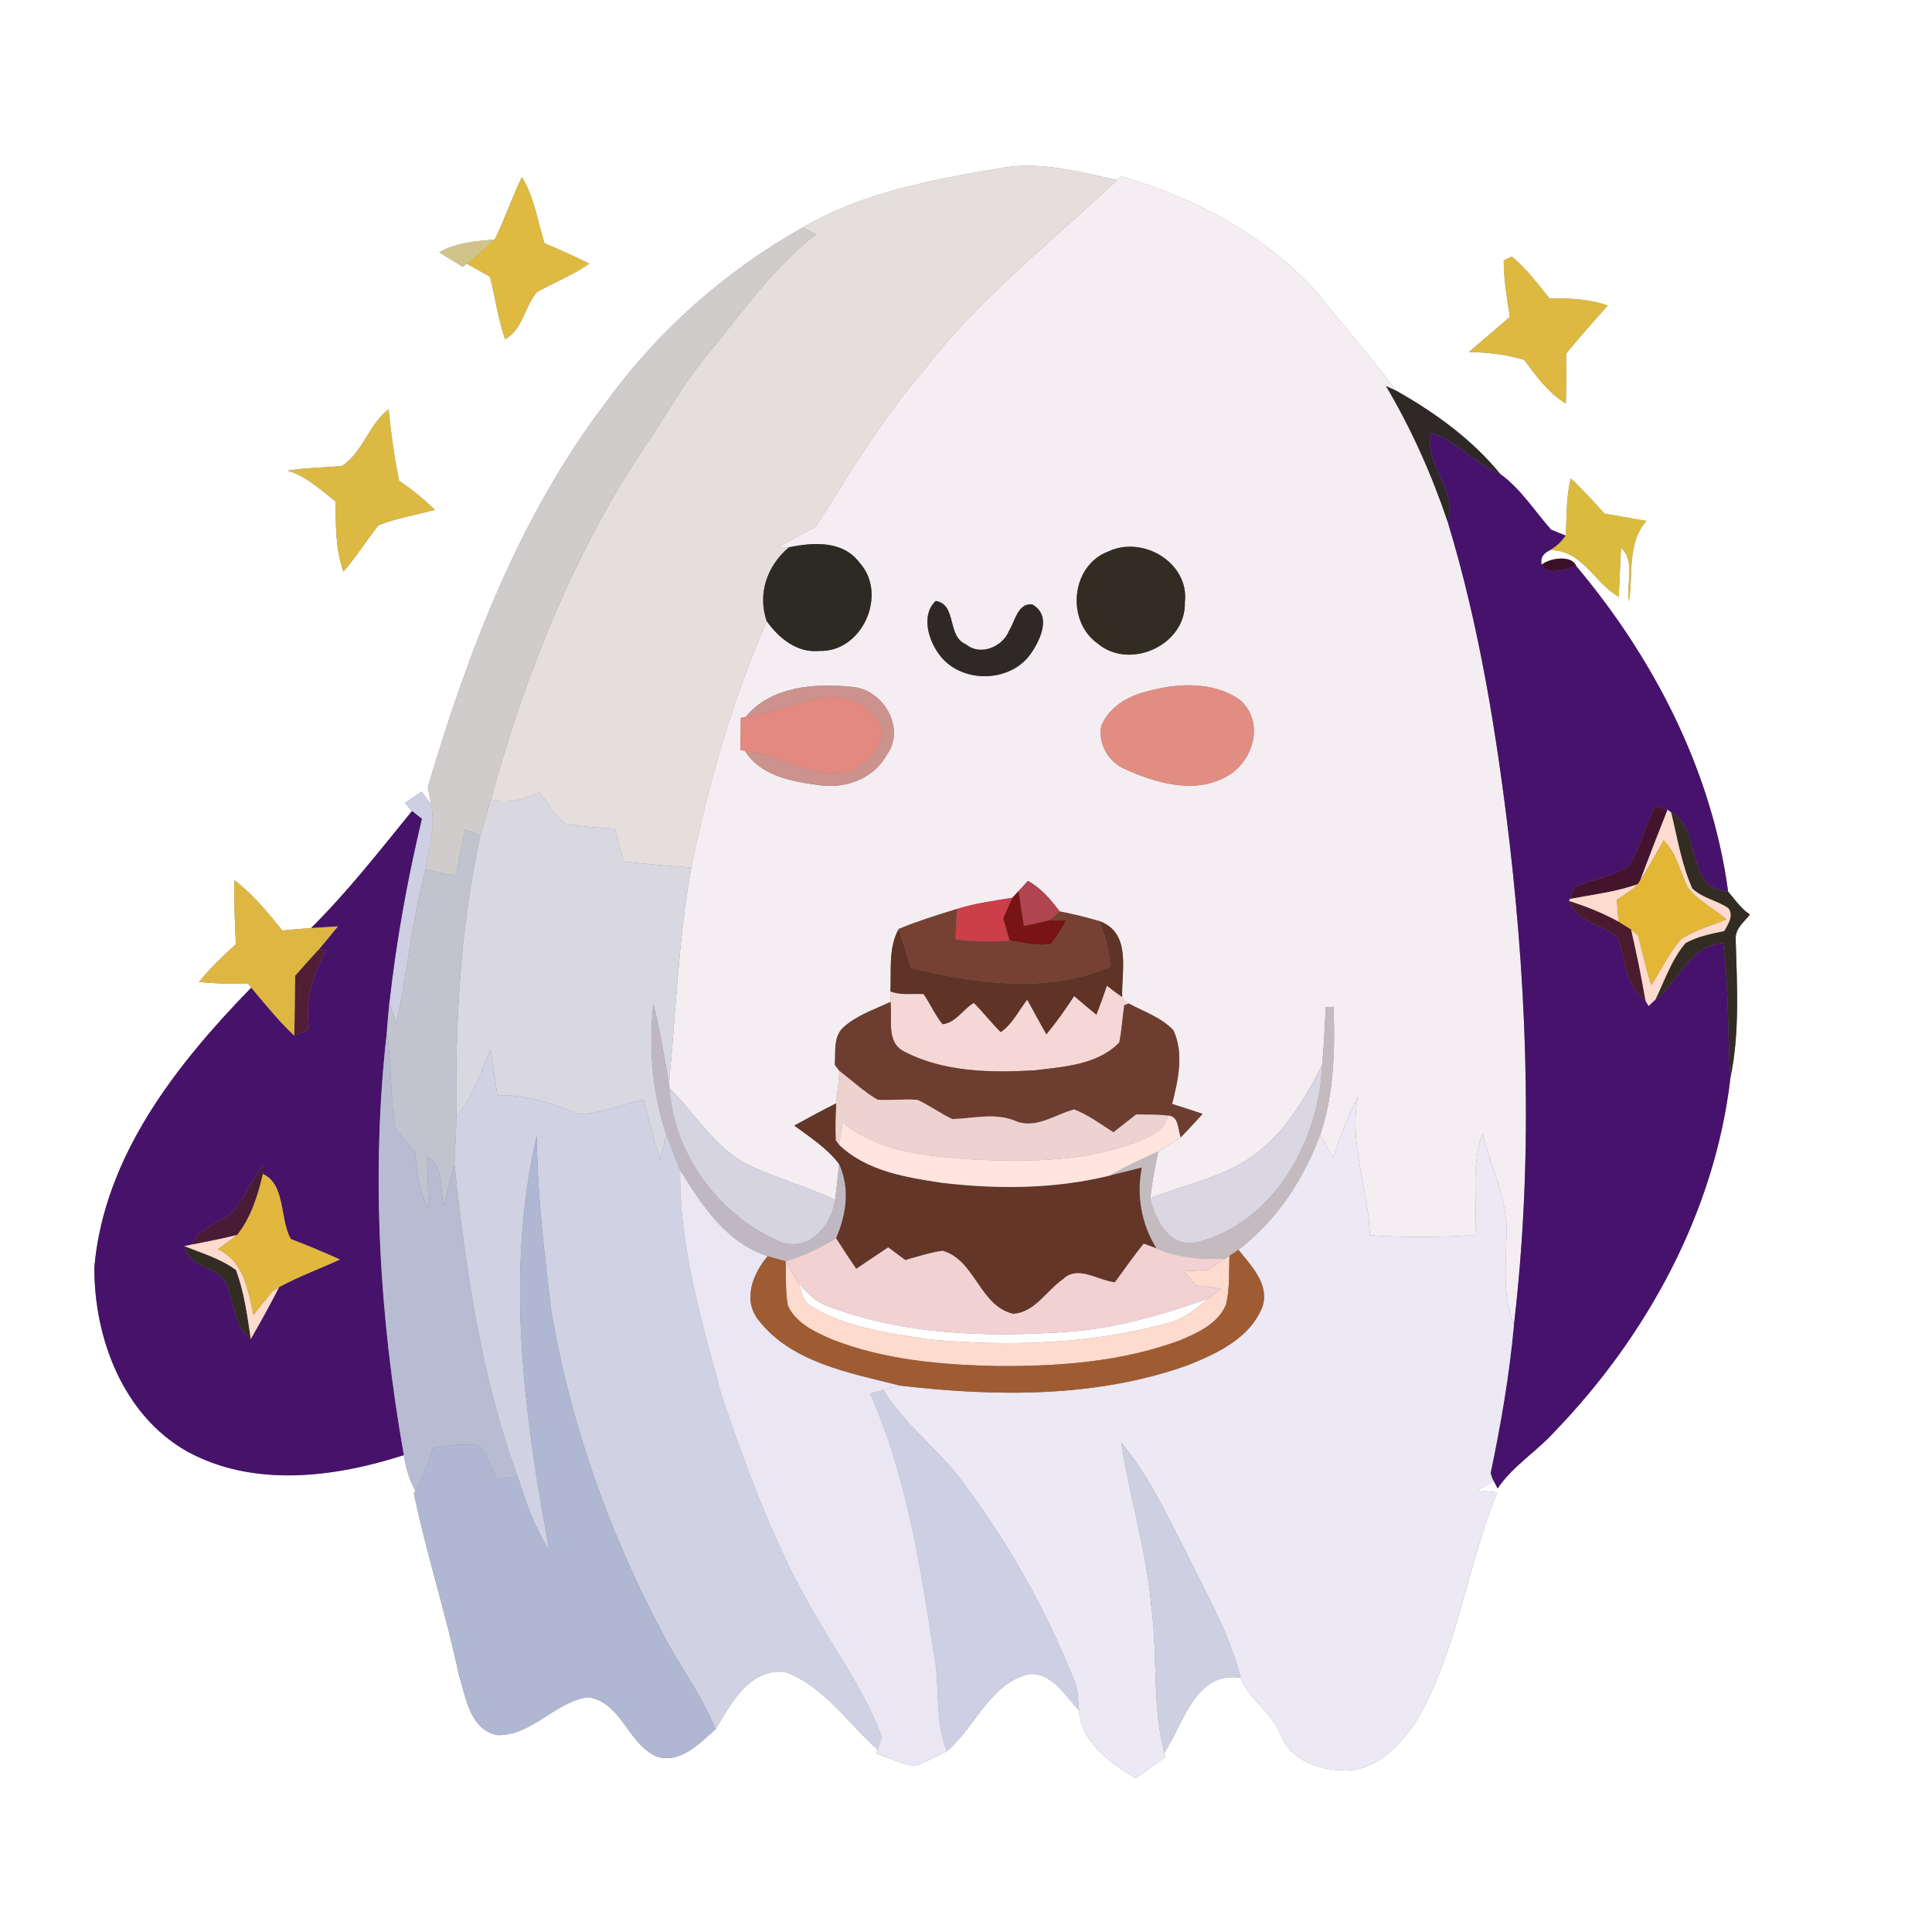 <?xml version="1.0" encoding="UTF-8" ?>
<!DOCTYPE svg PUBLIC "-//W3C//DTD SVG 1.1//EN" "http://www.w3.org/Graphics/SVG/1.1/DTD/svg11.dtd">
<svg width="250pt" height="250pt" viewBox="0 0 250 250" version="1.1" xmlns="http://www.w3.org/2000/svg">
<rect x="0" y="0" width="250" height="250" fill="#808080" stroke="none"/>
<g id="#ffffffff">
<path fill="#ffffff" opacity="1.00" d=" M 0.00 0.00 L 250.00 0.00 L 250.00 250.00 L 0.00 250.00 L 0.00 0.00 M 129.94 21.69 C 120.99 23.18 111.80 24.81 103.86 29.45 C 93.80 35.10 85.01 42.91 78.26 52.28 C 67.13 66.94 60.55 84.40 55.35 101.87 C 55.46 102.44 55.69 103.57 55.80 104.14 C 55.49 103.71 54.86 102.85 54.55 102.43 L 52.39 103.91 C 52.62 104.17 53.08 104.69 53.31 104.95 C 49.10 110.11 45.00 115.38 40.25 120.09 C 39.01 120.17 37.77 120.29 36.53 120.41 C 34.65 118.06 32.72 115.72 30.32 113.88 C 30.28 116.65 30.38 119.42 30.52 122.18 C 28.83 123.71 27.18 125.29 25.74 127.07 C 27.85 127.27 29.98 127.34 32.10 127.30 L 32.51 127.80 C 22.81 137.78 13.49 149.57 12.21 163.97 C 12.17 173.13 15.92 183.16 24.26 187.84 C 32.85 192.52 43.30 191.18 52.26 188.29 C 52.50 189.90 52.95 191.47 53.75 192.90 L 53.56 193.27 C 55.21 201.16 57.72 208.84 59.38 216.73 C 60.29 219.60 60.78 223.80 64.33 224.52 C 68.84 224.62 71.79 220.22 76.07 219.62 C 80.46 220.24 81.22 225.69 85.03 227.32 C 88.10 228.21 90.52 225.58 92.60 223.76 C 94.56 220.44 97.11 215.70 101.68 216.38 C 106.67 218.24 109.71 222.97 113.56 226.40 L 113.39 226.89 C 115.00 227.48 116.59 228.22 118.29 228.52 C 119.78 228.06 121.14 227.26 122.54 226.59 C 126.20 223.48 128.00 218.02 132.96 216.65 C 136.06 216.26 137.80 219.38 139.63 221.32 C 139.90 225.50 143.69 228.14 146.97 230.10 C 148.25 229.18 149.53 228.27 150.80 227.34 L 150.67 226.79 C 153.19 222.99 154.64 216.23 160.53 217.10 C 161.61 219.90 164.55 221.54 165.68 224.38 C 166.91 227.77 170.71 229.07 174.03 229.10 C 178.23 229.12 181.27 225.70 183.41 222.49 C 188.61 213.39 189.83 202.73 193.73 193.12 C 193.10 193.06 191.83 192.92 191.20 192.86 L 193.22 191.74 L 193.05 191.17 C 193.23 191.53 193.60 192.25 193.79 192.60 C 195.75 189.69 198.84 187.84 201.17 185.25 C 213.14 172.84 221.91 156.75 223.91 139.51 C 225.14 133.63 224.77 127.58 224.60 121.63 C 224.48 120.14 225.74 119.27 226.44 118.34 C 225.28 117.58 224.52 116.41 223.62 115.38 C 221.52 99.78 214.03 85.22 203.96 73.25 C 203.43 71.78 200.55 72.18 199.49 73.08 C 199.28 72.25 199.64 71.62 200.57 71.19 C 204.78 71.14 206.27 75.43 209.47 77.22 C 209.57 75.12 209.64 73.02 209.76 70.92 C 211.68 72.59 210.41 75.61 210.76 77.86 C 211.39 74.32 210.47 70.34 213.05 67.41 C 211.23 67.09 209.42 66.77 207.61 66.46 C 206.22 64.89 204.79 63.36 203.28 61.91 C 202.61 64.32 202.77 66.84 202.60 69.31 C 202.13 69.12 201.18 68.73 200.71 68.54 C 198.56 66.11 196.79 63.25 194.14 61.34 C 190.48 56.85 185.69 53.39 180.67 50.56 C 177.38 46.15 173.71 42.01 170.29 37.69 C 163.59 30.36 154.55 25.56 145.09 22.82 L 144.57 23.30 C 139.78 22.29 134.87 20.87 129.94 21.69 M 67.54 22.91 C 66.25 25.55 65.32 28.35 64.02 30.98 C 61.56 31.22 59.03 31.39 56.84 32.65 C 57.85 33.28 58.87 33.91 59.88 34.53 L 60.39 34.12 C 61.39 34.68 62.39 35.24 63.40 35.80 C 64.08 38.49 64.46 41.26 65.35 43.89 C 67.64 42.70 67.86 39.60 69.51 37.77 C 71.75 36.54 74.15 35.58 76.26 34.12 C 74.36 33.17 72.43 32.29 70.46 31.49 C 69.56 28.61 69.13 25.52 67.54 22.91 M 194.58 33.70 C 194.58 36.16 195.00 38.59 195.38 41.01 C 193.61 42.52 191.85 44.06 190.07 45.55 C 192.49 45.59 194.90 45.87 197.23 46.56 C 198.78 48.66 200.35 50.84 202.62 52.22 C 202.68 50.08 202.68 47.93 202.64 45.78 C 204.37 43.64 206.21 41.60 208.04 39.53 C 205.62 38.68 203.05 38.58 200.51 38.63 C 198.99 36.73 197.51 34.77 195.63 33.19 C 195.37 33.32 194.84 33.57 194.58 33.70 M 44.24 60.31 C 41.88 60.47 39.52 60.57 37.18 60.89 C 39.62 61.58 41.46 63.38 43.42 64.88 C 43.45 67.94 43.40 71.05 44.44 73.97 C 46.08 72.07 47.43 69.95 48.97 67.97 C 51.32 67.04 53.84 66.64 56.27 65.97 C 54.84 64.58 53.30 63.31 51.64 62.21 C 51.01 59.15 50.59 56.06 50.28 52.95 C 47.72 54.94 46.96 58.51 44.24 60.31 Z" />
<path fill="#ffffff" opacity="1.00" d=" M 104.89 168.99 C 103.82 168.39 103.76 167.01 103.29 166.01 C 104.37 167.17 105.46 168.45 107.01 168.98 C 116.87 172.74 127.60 173.07 138.01 172.35 C 144.34 171.92 150.45 170.11 156.40 168.02 C 154.82 169.28 153.23 170.67 151.22 171.18 C 141.15 173.96 130.54 174.26 120.18 173.32 C 114.97 172.49 109.47 171.82 104.89 168.99 Z" />
</g>
<g id="#e4deddff">
<path fill="#e4dedd" opacity="1.00" d=" M 129.94 21.69 C 134.87 20.87 139.78 22.29 144.57 23.30 C 135.94 31.41 126.48 38.77 119.28 48.26 C 113.97 54.39 109.87 61.40 105.52 68.21 C 103.86 69.06 102.21 69.93 100.61 70.88 L 102.08 70.82 C 99.27 73.20 97.99 76.81 99.21 80.38 C 94.78 90.62 91.68 101.34 89.46 112.26 C 86.52 112.06 83.58 111.80 80.66 111.47 C 80.30 110.06 79.94 108.64 79.58 107.23 C 77.44 107.07 75.28 107.02 73.17 106.57 C 71.73 105.57 70.91 103.91 69.83 102.55 C 67.82 103.38 65.69 104.15 63.52 103.42 C 68.07 86.84 74.60 70.60 84.38 56.38 C 86.64 52.97 88.66 49.40 91.25 46.23 C 95.83 40.75 99.87 34.72 105.59 30.31 C 105.15 30.09 104.29 29.67 103.86 29.45 C 111.80 24.81 120.99 23.18 129.94 21.69 Z" />
</g>
<g id="#dfba41ff">
<path fill="#dfba41" opacity="1.00" d=" M 67.54 22.91 C 69.13 25.52 69.56 28.61 70.46 31.49 C 72.43 32.29 74.36 33.17 76.26 34.12 C 74.15 35.58 71.75 36.54 69.51 37.77 C 67.86 39.60 67.64 42.70 65.35 43.89 C 64.46 41.26 64.08 38.49 63.40 35.80 C 62.39 35.24 61.39 34.68 60.39 34.12 C 61.63 33.11 62.87 32.09 64.02 30.98 C 65.32 28.35 66.25 25.55 67.54 22.91 Z" />
</g>
<g id="#f4eef2ff">
<path fill="#f4eef2" opacity="1.00" d=" M 144.57 23.30 L 145.09 22.82 C 154.55 25.56 163.59 30.36 170.29 37.69 C 173.71 42.01 177.38 46.15 180.67 50.56 C 180.34 50.41 179.68 50.11 179.35 49.96 C 182.64 55.51 185.27 61.42 187.33 67.53 C 191.44 81.01 193.67 94.98 195.33 108.95 C 197.73 129.68 198.34 150.70 195.90 171.46 C 194.40 167.81 194.87 163.84 194.93 160.01 C 195.23 155.32 192.87 151.10 191.85 146.64 C 190.29 150.85 191.20 155.42 190.89 159.80 C 186.35 160.12 181.80 160.14 177.26 159.84 C 177.06 153.80 174.53 147.98 175.71 141.87 C 174.46 144.43 173.38 147.08 172.52 149.80 C 171.95 148.82 171.38 147.85 170.82 146.88 C 172.61 141.54 172.78 135.86 172.55 130.29 C 172.30 130.30 171.80 130.31 171.55 130.32 C 171.42 132.82 171.32 135.32 171.08 137.81 C 168.99 141.90 166.58 146.00 162.96 148.93 C 158.93 152.28 153.59 153.15 148.84 155.05 C 149.07 153.01 149.46 150.99 149.87 148.98 C 150.87 148.43 151.85 147.84 152.78 147.19 C 153.75 146.19 154.68 145.16 155.62 144.14 C 154.30 143.69 152.99 143.26 151.67 142.85 C 152.44 139.79 153.25 136.30 151.83 133.31 C 150.26 131.64 148.01 130.91 146.05 129.85 C 145.30 129.25 144.57 128.65 143.85 128.04 L 145.21 129.01 C 145.10 125.56 146.46 120.73 142.26 119.19 C 140.57 118.70 138.86 118.27 137.13 117.94 C 135.98 116.41 134.72 114.93 133.02 113.98 C 132.72 114.30 132.12 114.95 131.82 115.28 L 131.01 116.16 C 128.60 116.57 126.17 116.87 123.83 117.62 C 121.29 118.39 118.76 119.19 116.30 120.20 C 114.92 122.66 115.36 125.59 115.22 128.30 C 115.22 128.63 115.22 129.31 115.22 129.64 C 113.14 130.65 110.83 131.37 109.10 132.97 C 107.79 134.21 108.16 136.17 108.02 137.79 C 108.17 137.99 108.48 138.40 108.64 138.60 C 108.53 139.99 108.33 141.38 108.20 142.77 C 106.37 143.69 104.57 144.66 102.78 145.65 C 104.83 147.17 107.03 148.57 108.59 150.64 C 108.43 152.18 108.25 153.72 108.07 155.26 C 104.47 153.56 100.62 152.50 97.01 150.83 C 92.55 148.67 90.04 144.18 86.63 140.80 L 86.56 140.27 C 87.48 130.93 87.77 121.51 89.46 112.26 C 91.68 101.34 94.78 90.62 99.21 80.38 C 100.80 82.60 103.14 84.52 106.05 84.23 C 111.60 84.40 114.92 76.88 111.23 72.82 C 109.07 69.91 105.24 70.17 102.08 70.82 L 100.61 70.88 C 102.21 69.93 103.86 69.06 105.52 68.21 C 109.87 61.40 113.97 54.39 119.28 48.26 C 126.48 38.77 135.94 31.41 144.57 23.30 M 143.35 71.39 C 138.57 73.22 137.94 80.35 142.02 83.26 C 146.16 86.77 153.45 83.51 153.32 77.98 C 153.95 72.80 147.81 69.21 143.35 71.39 M 121.09 77.76 C 119.18 79.54 120.10 82.71 121.45 84.58 C 124.20 88.52 130.81 88.47 133.47 84.46 C 134.70 82.66 136.08 79.57 133.54 78.20 C 131.66 78.06 131.35 80.42 130.56 81.63 C 129.76 83.70 126.83 84.93 125.01 83.38 C 122.47 82.35 123.88 78.24 121.09 77.76 M 96.51 92.76 L 95.86 92.89 C 95.84 94.27 95.82 95.66 95.81 97.05 L 96.40 97.17 C 98.41 100.45 102.56 101.14 106.06 101.61 C 109.43 102.08 113.06 100.78 114.74 97.69 C 117.32 94.21 114.20 89.03 110.07 88.87 C 105.39 88.39 99.69 88.83 96.51 92.76 M 148.31 89.49 C 145.88 90.12 143.51 91.51 142.51 93.92 C 142.03 96.20 143.49 98.71 145.63 99.55 C 149.58 101.32 154.39 102.74 158.48 100.61 C 162.11 98.83 163.79 93.51 160.47 90.59 C 157.00 88.09 152.25 88.39 148.31 89.49 Z" />
</g>
<g id="#d0ccccff">
<path fill="#d0cccc" opacity="1.00" d=" M 78.26 52.28 C 85.01 42.91 93.80 35.10 103.86 29.45 C 104.29 29.67 105.15 30.09 105.59 30.31 C 99.87 34.72 95.83 40.75 91.25 46.23 C 88.66 49.40 86.64 52.97 84.38 56.38 C 74.60 70.60 68.07 86.84 63.52 103.42 C 63.08 105.00 62.60 106.57 62.16 108.16 C 61.67 107.94 60.69 107.51 60.20 107.29 C 59.79 109.31 59.38 111.33 58.96 113.35 C 57.66 113.05 56.36 112.79 55.06 112.53 C 55.51 109.77 56.35 106.94 55.80 104.14 C 55.69 103.57 55.46 102.44 55.35 101.87 C 60.55 84.40 67.13 66.94 78.26 52.28 Z" />
</g>
<g id="#d1c48aff">
<path fill="#d1c48a" opacity="1.00" d=" M 56.84 32.65 C 59.03 31.39 61.56 31.22 64.02 30.98 C 62.87 32.09 61.63 33.11 60.39 34.12 L 59.88 34.53 C 58.87 33.91 57.85 33.28 56.84 32.65 Z" />
</g>
<g id="#ddb942ff">
<path fill="#ddb942" opacity="1.00" d=" M 194.58 33.70 C 194.84 33.57 195.37 33.32 195.63 33.19 C 197.51 34.77 198.99 36.73 200.51 38.63 C 203.05 38.58 205.62 38.68 208.04 39.53 C 206.21 41.60 204.37 43.64 202.64 45.78 C 202.68 47.93 202.68 50.08 202.62 52.22 C 200.35 50.84 198.78 48.66 197.23 46.56 C 194.90 45.87 192.49 45.59 190.07 45.55 C 191.85 44.06 193.61 42.52 195.38 41.01 C 195.00 38.59 194.58 36.16 194.58 33.70 Z" />
</g>
<g id="#2e2827ff">
<path fill="#2e2827" opacity="1.00" d=" M 179.35 49.96 C 179.68 50.11 180.34 50.41 180.67 50.56 C 185.69 53.39 190.48 56.85 194.14 61.34 C 190.86 60.03 188.52 57.08 185.15 56.01 C 184.17 60.03 188.69 63.28 187.33 67.53 C 185.27 61.42 182.64 55.51 179.35 49.96 Z" />
<path fill="#2e2827" opacity="1.00" d=" M 121.09 77.76 C 123.88 78.24 122.47 82.35 125.01 83.38 C 126.83 84.93 129.76 83.70 130.56 81.63 C 131.35 80.42 131.66 78.06 133.54 78.20 C 136.08 79.57 134.70 82.66 133.47 84.46 C 130.81 88.47 124.20 88.52 121.45 84.58 C 120.10 82.71 119.18 79.54 121.09 77.76 Z" />
</g>
<g id="#dcb943ff">
<path fill="#dcb943" opacity="1.00" d=" M 44.24 60.31 C 46.96 58.51 47.72 54.94 50.28 52.95 C 50.59 56.06 51.01 59.15 51.64 62.21 C 53.30 63.31 54.84 64.58 56.27 65.97 C 53.84 66.64 51.32 67.04 48.97 67.97 C 47.43 69.95 46.08 72.07 44.44 73.97 C 43.40 71.05 43.45 67.94 43.42 64.88 C 41.46 63.38 39.62 61.58 37.18 60.89 C 39.52 60.57 41.88 60.47 44.24 60.31 Z" />
</g>
<g id="#47126bff">
<path fill="#47126b" opacity="1.00" d=" M 185.15 56.01 C 188.52 57.08 190.86 60.03 194.14 61.34 C 196.79 63.25 198.56 66.11 200.71 68.54 C 201.18 68.73 202.13 69.12 202.60 69.31 C 202.09 70.07 201.42 70.70 200.57 71.19 C 199.64 71.62 199.28 72.25 199.49 73.08 C 200.25 74.60 202.67 73.59 203.96 73.25 C 214.03 85.22 221.52 99.78 223.62 115.38 C 217.83 114.90 220.40 107.40 216.24 105.12 C 216.13 105.03 215.90 104.86 215.78 104.78 C 215.38 104.66 214.56 104.41 214.16 104.29 C 212.96 106.78 212.19 109.46 210.94 111.93 C 208.83 113.44 206.14 113.77 203.77 114.74 C 203.62 115.14 203.30 115.93 203.15 116.32 L 203.04 116.60 C 204.01 119.37 207.42 119.57 209.37 121.39 C 210.34 124.16 210.29 127.52 212.90 129.43 C 213.01 129.61 213.22 129.99 213.32 130.18 C 213.54 129.97 213.99 129.55 214.21 129.34 C 217.34 126.98 218.51 122.36 222.97 122.02 C 223.74 127.82 223.53 133.68 223.91 139.51 C 221.91 156.75 213.14 172.84 201.17 185.25 C 198.84 187.84 195.75 189.69 193.79 192.60 C 193.60 192.25 193.23 191.53 193.05 191.17 L 192.88 190.62 C 194.21 184.29 195.31 177.90 195.90 171.46 C 198.34 150.70 197.73 129.68 195.33 108.95 C 193.67 94.98 191.44 81.01 187.33 67.53 C 188.69 63.28 184.17 60.03 185.15 56.01 Z" />
</g>
<g id="#dbbb3eff">
<path fill="#dbbb3e" opacity="1.00" d=" M 203.28 61.91 C 204.79 63.36 206.22 64.89 207.61 66.46 C 209.42 66.77 211.23 67.09 213.05 67.41 C 210.47 70.34 211.39 74.32 210.76 77.86 C 210.41 75.61 211.68 72.59 209.76 70.92 C 209.64 73.02 209.57 75.12 209.47 77.22 C 206.27 75.43 204.78 71.14 200.57 71.19 C 201.42 70.70 202.09 70.07 202.60 69.31 C 202.77 66.84 202.61 64.32 203.28 61.91 Z" />
</g>
<g id="#2d2a23ff">
<path fill="#2d2a23" opacity="1.00" d=" M 102.08 70.82 C 105.24 70.17 109.07 69.91 111.23 72.82 C 114.92 76.88 111.60 84.40 106.05 84.23 C 103.14 84.52 100.80 82.60 99.21 80.38 C 97.99 76.81 99.27 73.20 102.08 70.82 Z" />
</g>
<g id="#332c22ff">
<path fill="#332c22" opacity="1.00" d=" M 143.35 71.39 C 147.81 69.21 153.95 72.80 153.32 77.98 C 153.45 83.51 146.16 86.77 142.02 83.26 C 137.94 80.35 138.57 73.22 143.35 71.39 Z" />
<path fill="#332c22" opacity="1.00" d=" M 216.24 105.12 C 220.40 107.40 217.83 114.90 223.62 115.38 C 224.52 116.41 225.28 117.58 226.44 118.34 C 225.74 119.27 224.48 120.14 224.60 121.63 C 224.77 127.58 225.14 133.63 223.91 139.51 C 223.53 133.68 223.74 127.82 222.97 122.02 C 218.51 122.36 217.34 126.98 214.21 129.34 C 215.41 126.86 216.29 124.16 218.10 122.04 C 219.64 121.17 221.41 120.83 223.12 120.47 C 223.59 119.61 224.39 118.47 223.64 117.52 C 222.18 116.50 220.25 116.23 218.97 114.96 C 217.58 111.83 217.05 108.42 216.24 105.12 Z" />
<path fill="#332c22" opacity="1.00" d=" M 23.85 161.25 C 26.12 162.14 28.53 162.87 30.53 164.33 C 31.61 167.19 32.00 170.25 32.45 173.26 C 30.27 171.70 30.36 168.82 29.45 166.55 C 28.65 163.76 24.38 164.26 23.85 161.25 Z" />
</g>
<g id="#3c102bff">
<path fill="#3c102b" opacity="1.00" d=" M 199.49 73.08 C 200.55 72.18 203.43 71.78 203.96 73.25 C 202.67 73.59 200.25 74.60 199.49 73.08 Z" />
</g>
<g id="#cb928eff">
<path fill="#cb928e" opacity="1.00" d=" M 96.51 92.76 C 99.69 88.83 105.39 88.39 110.07 88.87 C 114.20 89.03 117.32 94.21 114.74 97.69 C 113.06 100.78 109.43 102.08 106.06 101.61 C 102.56 101.14 98.41 100.45 96.40 97.17 C 101.00 97.65 105.20 100.84 109.92 99.89 C 112.11 98.95 114.45 96.70 114.04 94.11 C 112.82 91.01 109.09 89.77 106.01 90.31 C 102.80 90.95 99.78 92.33 96.51 92.76 Z" />
</g>
<g id="#e28d82ff">
<path fill="#e28d82" opacity="1.00" d=" M 148.31 89.49 C 152.25 88.39 157.00 88.09 160.47 90.59 C 163.79 93.51 162.11 98.83 158.48 100.61 C 154.39 102.74 149.58 101.32 145.63 99.55 C 143.49 98.71 142.03 96.20 142.51 93.92 C 143.51 91.51 145.88 90.12 148.31 89.49 Z" />
</g>
<g id="#e48980ff">
<path fill="#e48980" opacity="1.00" d=" M 96.51 92.76 C 99.78 92.33 102.80 90.95 106.01 90.31 C 109.09 89.77 112.82 91.01 114.04 94.11 C 114.45 96.70 112.11 98.95 109.92 99.89 C 105.20 100.84 101.00 97.65 96.40 97.17 L 95.81 97.05 C 95.82 95.66 95.84 94.27 95.86 92.89 L 96.51 92.76 Z" />
</g>
<g id="#d9d8e0ff">
<path fill="#d9d8e0" opacity="1.00" d=" M 63.52 103.42 C 65.69 104.15 67.82 103.38 69.83 102.55 C 70.91 103.91 71.73 105.57 73.17 106.57 C 75.28 107.02 77.44 107.07 79.58 107.23 C 79.94 108.64 80.30 110.06 80.66 111.47 C 83.58 111.80 86.52 112.06 89.46 112.26 C 87.77 121.51 87.48 130.93 86.56 140.27 C 86.00 136.79 85.38 133.31 84.55 129.88 C 83.93 135.59 84.41 141.38 86.23 146.85 C 85.96 147.92 85.68 149.00 85.39 150.07 C 84.61 147.50 83.94 144.91 83.30 142.31 C 80.49 142.81 77.82 144.17 74.96 144.14 C 71.55 142.80 68.08 141.63 64.36 141.72 C 64.08 139.75 63.79 137.78 63.48 135.81 C 62.19 138.79 61.18 141.95 59.05 144.47 C 58.91 132.32 59.54 120.04 62.16 108.16 C 62.60 106.57 63.08 105.00 63.52 103.42 Z" />
</g>
<g id="#cecfe2ff">
<path fill="#cecfe2" opacity="1.00" d=" M 54.55 102.43 C 54.86 102.85 55.49 103.71 55.80 104.14 C 56.35 106.94 55.51 109.77 55.06 112.53 C 53.33 119.07 52.68 125.80 51.32 132.41 C 51.09 131.76 50.62 130.46 50.38 129.81 C 51.27 121.78 52.71 113.81 54.59 105.95 C 54.27 105.70 53.63 105.20 53.31 104.95 C 53.08 104.69 52.62 104.17 52.39 103.91 L 54.55 102.43 Z" />
<path fill="#cecfe2" opacity="1.00" d=" M 112.59 180.32 C 113.02 180.20 113.89 179.97 114.33 179.86 C 116.99 184.33 121.34 187.40 124.41 191.56 C 130.50 199.60 135.47 208.48 139.17 217.86 C 139.51 218.98 139.51 220.16 139.63 221.32 C 137.80 219.38 136.06 216.26 132.96 216.65 C 128.00 218.02 126.20 223.48 122.54 226.59 C 120.88 222.59 121.69 218.13 120.84 213.96 C 119.08 202.57 117.31 190.91 112.59 180.32 Z" />
</g>
<g id="#44142fff">
<path fill="#44142f" opacity="1.00" d=" M 214.16 104.29 C 214.56 104.41 215.38 104.66 215.78 104.78 C 214.57 107.82 213.39 110.87 212.24 113.93 L 211.91 114.42 C 209.08 115.42 206.08 115.77 203.15 116.32 C 203.30 115.93 203.62 115.14 203.77 114.74 C 206.14 113.77 208.83 113.44 210.94 111.93 C 212.19 109.46 212.96 106.78 214.16 104.29 Z" />
</g>
<g id="#47126aff">
<path fill="#47126a" opacity="1.00" d=" M 53.31 104.95 C 53.63 105.20 54.27 105.70 54.59 105.95 C 52.71 113.81 51.27 121.78 50.38 129.81 C 50.25 131.08 50.14 132.36 50.05 133.64 C 47.99 151.83 49.08 170.30 52.26 188.29 C 43.30 191.18 32.85 192.52 24.26 187.84 C 15.92 183.16 12.17 173.13 12.21 163.97 C 13.49 149.57 22.81 137.78 32.51 127.80 C 34.30 129.93 36.04 132.10 38.08 134.01 C 38.56 133.81 39.51 133.42 39.99 133.22 C 39.44 129.54 40.44 126.01 42.30 122.87 L 41.14 122.99 C 42.02 121.97 42.87 120.91 43.73 119.87 C 42.86 119.92 41.12 120.03 40.25 120.09 C 45.00 115.38 49.10 110.11 53.31 104.95 M 30.77 155.94 C 29.39 158.27 25.86 158.36 24.91 161.02 C 24.64 161.08 24.11 161.19 23.85 161.25 C 24.38 164.26 28.65 163.76 29.45 166.55 C 30.36 168.82 30.27 171.70 32.45 173.26 C 33.73 171.06 34.95 168.82 36.12 166.55 C 38.65 165.17 41.38 164.18 43.99 162.98 C 41.90 162.03 39.78 161.15 37.63 160.33 C 36.17 157.74 36.98 153.27 34.02 151.91 L 33.98 150.80 C 32.83 152.46 31.88 154.25 30.77 155.94 Z" />
</g>
<g id="#ffdaceff">
<path fill="#ffdace" opacity="1.00" d=" M 215.78 104.78 C 215.90 104.86 216.13 105.03 216.24 105.12 C 217.05 108.42 217.58 111.83 218.97 114.96 C 220.25 116.23 222.18 116.50 223.64 117.52 C 224.39 118.47 223.59 119.61 223.12 120.47 C 221.41 120.83 219.64 121.17 218.10 122.04 C 216.29 124.16 215.41 126.86 214.21 129.34 C 213.99 129.55 213.54 129.97 213.32 130.18 C 213.22 129.99 213.01 129.61 212.90 129.43 C 212.38 126.36 211.74 123.31 211.05 120.28 C 211.28 120.47 211.74 120.84 211.97 121.03 C 212.51 123.18 213.00 125.35 213.67 127.48 C 214.96 125.50 215.96 123.31 217.53 121.53 C 219.32 120.33 221.44 119.79 223.41 118.95 C 221.75 117.57 219.71 116.56 218.39 114.83 C 217.40 112.77 216.94 110.41 215.28 108.74 C 214.30 110.48 213.34 112.25 212.24 113.93 C 213.39 110.87 214.57 107.82 215.78 104.78 Z" />
<path fill="#ffdace" opacity="1.00" d=" M 203.15 116.32 C 206.08 115.77 209.08 115.42 211.91 114.42 C 211.73 114.59 211.37 114.93 211.19 115.10 C 210.69 115.44 209.70 116.11 209.21 116.45 C 209.28 117.39 209.36 118.33 209.44 119.28 C 207.41 118.15 205.24 117.30 203.04 116.60 L 203.15 116.32 Z" />
<path fill="#ffdace" opacity="1.00" d=" M 24.91 161.02 C 26.85 160.63 28.79 160.27 30.71 159.78 C 29.88 160.42 29.04 161.04 28.19 161.65 C 31.57 163.23 32.08 166.93 32.80 170.16 C 33.59 169.13 34.40 168.13 35.22 167.14 C 35.45 166.99 35.90 166.70 36.12 166.55 C 34.95 168.82 33.73 171.06 32.45 173.26 C 32.00 170.25 31.61 167.19 30.53 164.33 C 28.53 162.87 26.12 162.14 23.85 161.25 C 24.11 161.19 24.64 161.08 24.91 161.02 Z" />
<path fill="#ffdace" opacity="1.00" d=" M 158.50 162.87 L 159.09 162.51 C 159.01 164.62 159.15 166.77 158.64 168.83 C 157.61 171.31 154.95 172.49 152.63 173.46 C 145.12 176.24 137.00 176.81 129.06 176.77 C 121.82 176.61 114.43 175.99 107.64 173.31 C 105.45 172.35 102.96 171.23 101.94 168.91 C 101.61 167.05 101.73 165.14 101.66 163.26 C 102.25 164.15 102.79 165.07 103.29 166.01 C 103.76 167.01 103.82 168.39 104.89 168.99 C 109.47 171.82 114.97 172.49 120.18 173.32 C 130.54 174.26 141.15 173.96 151.22 171.18 C 153.23 170.67 154.82 169.28 156.40 168.02 C 156.93 167.59 157.47 167.17 158.00 166.74 C 156.93 166.61 155.86 166.47 154.79 166.34 C 154.25 165.73 153.71 165.12 153.17 164.51 C 154.21 164.45 155.24 164.40 156.28 164.33 C 156.83 163.97 157.95 163.24 158.50 162.87 Z" />
</g>
<g id="#c1c3ceff">
<path fill="#c1c3ce" opacity="1.00" d=" M 60.20 107.29 C 60.69 107.51 61.67 107.94 62.16 108.16 C 59.54 120.04 58.91 132.32 59.05 144.47 C 59.01 146.53 58.90 148.59 58.80 150.65 C 58.38 152.43 57.87 154.20 57.40 155.97 C 56.94 153.80 57.46 150.96 55.25 149.63 C 55.30 151.83 55.42 154.02 55.44 156.22 C 54.11 154.09 53.97 151.56 53.74 149.12 C 52.83 148.04 51.86 147.01 51.10 145.82 C 50.46 141.79 50.72 137.67 50.05 133.64 C 50.14 132.36 50.25 131.08 50.38 129.81 C 50.62 130.46 51.09 131.76 51.32 132.41 C 52.68 125.80 53.33 119.07 55.06 112.53 C 56.36 112.79 57.66 113.05 58.96 113.35 C 59.38 111.33 59.79 109.31 60.20 107.29 Z" />
</g>
<g id="#e3b635ff">
<path fill="#e3b635" opacity="1.00" d=" M 215.28 108.74 C 216.94 110.41 217.40 112.77 218.39 114.83 C 219.71 116.56 221.75 117.57 223.41 118.95 C 221.44 119.79 219.32 120.33 217.53 121.53 C 215.96 123.31 214.96 125.50 213.67 127.48 C 213.00 125.35 212.51 123.18 211.97 121.03 C 211.74 120.84 211.28 120.47 211.05 120.28 C 210.65 120.03 209.84 119.53 209.44 119.28 C 209.36 118.33 209.28 117.39 209.21 116.45 C 209.70 116.11 210.69 115.44 211.19 115.10 C 211.37 114.93 211.73 114.59 211.91 114.42 L 212.24 113.93 C 213.34 112.25 214.30 110.48 215.28 108.74 Z" />
</g>
<g id="#ddb742ff">
<path fill="#ddb742" opacity="1.00" d=" M 30.32 113.88 C 32.72 115.72 34.65 118.06 36.53 120.41 C 37.77 120.29 39.01 120.17 40.25 120.09 C 41.12 120.03 42.86 119.92 43.73 119.87 C 42.87 120.91 42.02 121.97 41.14 122.99 C 40.14 124.07 39.17 125.17 38.20 126.27 C 38.19 128.85 38.16 131.43 38.08 134.01 C 36.04 132.10 34.30 129.93 32.51 127.80 L 32.10 127.30 C 29.98 127.34 27.85 127.27 25.74 127.07 C 27.18 125.29 28.83 123.71 30.52 122.18 C 30.38 119.42 30.28 116.65 30.32 113.88 Z" />
</g>
<g id="#b0444fff">
<path fill="#b0444f" opacity="1.00" d=" M 131.82 115.28 C 132.12 114.95 132.72 114.30 133.02 113.98 C 134.72 114.93 135.98 116.41 137.13 117.94 C 136.78 118.23 136.10 118.81 135.75 119.10 C 134.66 119.35 133.58 119.59 132.49 119.83 C 132.25 118.31 132.02 116.80 131.82 115.28 Z" />
</g>
<g id="#cc3f48ff">
<path fill="#cc3f48" opacity="1.00" d=" M 123.83 117.62 C 126.17 116.87 128.60 116.57 131.01 116.16 C 130.60 117.04 130.20 117.93 129.81 118.83 C 130.02 119.55 130.45 121.00 130.66 121.72 C 128.31 121.90 125.96 121.87 123.64 121.54 C 123.69 120.56 123.79 118.60 123.83 117.62 Z" />
</g>
<g id="#781415ff">
<path fill="#781415" opacity="1.00" d=" M 131.01 116.16 L 131.82 115.28 C 132.02 116.80 132.25 118.31 132.49 119.83 C 133.58 119.59 134.66 119.35 135.75 119.10 C 136.31 119.10 137.44 119.11 138.01 119.11 C 137.38 120.14 136.81 121.22 136.03 122.14 C 134.23 122.54 132.43 121.98 130.66 121.72 C 130.45 121.00 130.02 119.55 129.81 118.83 C 130.20 117.93 130.60 117.04 131.01 116.16 Z" />
</g>
<g id="#4a1b2cff">
<path fill="#4a1b2c" opacity="1.00" d=" M 203.04 116.60 C 205.24 117.30 207.41 118.15 209.44 119.28 C 209.84 119.53 210.65 120.03 211.05 120.28 C 211.74 123.31 212.38 126.36 212.90 129.43 C 210.29 127.52 210.34 124.16 209.37 121.39 C 207.42 119.57 204.01 119.37 203.04 116.60 Z" />
</g>
<g id="#764132ff">
<path fill="#764132" opacity="1.00" d=" M 116.30 120.20 C 118.76 119.19 121.29 118.39 123.83 117.62 C 123.79 118.60 123.69 120.56 123.64 121.54 C 125.96 121.87 128.31 121.90 130.66 121.72 C 132.43 121.98 134.23 122.54 136.03 122.14 C 136.81 121.22 137.38 120.14 138.01 119.11 C 137.44 119.11 136.31 119.10 135.75 119.10 C 136.10 118.81 136.78 118.23 137.13 117.94 C 138.86 118.27 140.57 118.70 142.26 119.19 C 143.00 121.07 143.52 123.04 143.71 125.06 C 135.50 128.67 126.28 127.27 117.86 125.25 C 117.36 123.56 116.83 121.88 116.30 120.20 Z" />
</g>
<g id="#5f3326ff">
<path fill="#5f3326" opacity="1.00" d=" M 142.26 119.19 C 146.46 120.73 145.10 125.56 145.21 129.01 L 143.85 128.04 L 143.24 127.57 C 142.82 128.83 142.37 130.08 141.88 131.32 C 140.91 130.53 139.94 129.73 139.00 128.91 C 137.88 130.62 136.70 132.30 135.40 133.87 C 134.55 132.38 133.73 130.88 132.92 129.38 C 131.81 130.80 131.01 132.54 129.49 133.58 C 128.27 132.37 127.22 131.00 126.01 129.79 C 124.61 130.62 123.65 132.40 121.95 132.54 C 120.98 131.35 120.37 129.92 119.51 128.65 C 118.07 128.56 116.59 128.84 115.22 128.30 C 115.36 125.59 114.92 122.66 116.30 120.20 C 116.83 121.88 117.36 123.56 117.86 125.25 C 126.28 127.27 135.50 128.67 143.71 125.06 C 143.52 123.04 143.00 121.07 142.26 119.19 Z" />
</g>
<g id="#511e35ff">
<path fill="#511e35" opacity="1.00" d=" M 41.14 122.99 L 42.30 122.87 C 40.44 126.01 39.44 129.54 39.99 133.22 C 39.51 133.42 38.56 133.81 38.08 134.01 C 38.16 131.43 38.19 128.85 38.20 126.27 C 39.17 125.17 40.14 124.07 41.14 122.99 Z" />
</g>
<g id="#f5d8d6ff">
<path fill="#f5d8d6" opacity="1.00" d=" M 115.22 128.30 C 116.59 128.84 118.07 128.56 119.51 128.65 C 120.37 129.92 120.98 131.35 121.95 132.54 C 123.65 132.40 124.61 130.62 126.01 129.79 C 127.22 131.00 128.27 132.37 129.49 133.58 C 131.01 132.54 131.81 130.80 132.92 129.38 C 133.73 130.88 134.55 132.38 135.40 133.87 C 136.70 132.30 137.88 130.62 139.00 128.91 C 139.94 129.73 140.91 130.53 141.88 131.32 C 142.37 130.08 142.82 128.83 143.24 127.57 L 143.85 128.04 C 144.57 128.65 145.30 129.25 146.05 129.85 L 145.47 130.08 C 145.26 131.68 145.15 133.30 144.84 134.89 C 142.06 137.79 137.66 138.04 133.91 138.50 C 128.22 138.83 122.12 138.75 116.96 136.05 C 114.60 134.83 115.52 131.80 115.22 129.64 C 115.22 129.31 115.22 128.63 115.22 128.30 Z" />
</g>
<g id="#bfb8c3ff">
<path fill="#bfb8c3" opacity="1.00" d=" M 84.55 129.88 C 85.38 133.31 86.00 136.79 86.56 140.27 L 86.63 140.80 C 87.20 149.50 93.22 157.49 101.20 160.78 C 104.88 161.88 107.53 158.52 108.07 155.26 C 108.25 153.72 108.43 152.18 108.59 150.64 C 110.02 153.75 109.52 157.18 108.19 160.23 C 106.11 161.43 103.97 162.58 101.63 163.20 C 101.06 163.04 99.91 162.71 99.33 162.55 C 93.99 160.83 90.80 155.95 88.01 151.43 C 87.42 149.90 86.80 148.38 86.23 146.85 C 84.41 141.38 83.93 135.59 84.55 129.88 Z" />
</g>
<g id="#6d3d30ff">
<path fill="#6d3d30" opacity="1.00" d=" M 109.10 132.97 C 110.83 131.37 113.14 130.65 115.22 129.64 C 115.52 131.80 114.60 134.83 116.96 136.05 C 122.12 138.75 128.22 138.83 133.91 138.50 C 137.66 138.04 142.06 137.79 144.84 134.89 C 145.15 133.30 145.26 131.68 145.47 130.08 L 146.05 129.85 C 148.01 130.91 150.26 131.64 151.83 133.31 C 153.25 136.30 152.44 139.79 151.67 142.85 C 152.99 143.26 154.30 143.69 155.62 144.14 C 154.68 145.16 153.75 146.19 152.78 147.19 C 152.40 146.19 152.55 144.42 151.15 144.36 C 149.78 144.20 148.40 144.25 147.03 144.20 C 146.05 144.97 145.06 145.74 144.08 146.52 C 142.42 145.47 140.83 144.27 138.99 143.56 C 136.41 144.25 133.92 146.25 131.18 144.96 C 128.58 143.99 125.89 144.73 123.23 144.81 C 121.67 144.08 120.29 143.03 118.72 142.33 C 117.00 142.17 115.27 142.43 113.55 142.30 C 111.77 141.27 110.27 139.83 108.64 138.60 C 108.48 138.40 108.17 137.99 108.02 137.79 C 108.16 136.17 107.79 134.21 109.10 132.97 Z" />
</g>
<g id="#c4bbc1ff">
<path fill="#c4bbc1" opacity="1.00" d=" M 171.55 130.32 C 171.80 130.31 172.30 130.30 172.55 130.29 C 172.78 135.86 172.61 141.54 170.82 146.88 C 168.68 152.65 165.18 157.97 160.26 161.73 C 159.97 161.92 159.38 162.31 159.09 162.51 L 158.50 162.87 C 155.49 162.99 152.42 162.78 149.63 161.53 C 147.69 158.38 147.03 154.74 147.74 151.09 C 146.71 151.34 144.65 151.85 143.62 152.11 C 145.62 150.90 147.78 150.00 149.87 148.98 C 149.46 150.99 149.07 153.01 148.84 155.05 C 149.53 157.97 151.39 161.60 155.00 160.71 C 164.94 158.15 170.70 147.53 171.08 137.81 C 171.32 135.32 171.42 132.82 171.55 130.32 Z" />
</g>
<g id="#b7bcd2ff">
<path fill="#b7bcd2" opacity="1.00" d=" M 50.05 133.64 C 50.72 137.67 50.46 141.79 51.10 145.82 C 51.86 147.01 52.83 148.04 53.74 149.12 C 53.97 151.56 54.11 154.09 55.44 156.22 C 55.42 154.02 55.30 151.83 55.25 149.63 C 57.46 150.96 56.94 153.80 57.40 155.97 C 57.87 154.20 58.38 152.43 58.80 150.65 C 60.29 164.29 62.24 178.02 66.96 190.97 C 66.08 191.15 65.21 191.33 64.33 191.52 C 63.54 190.03 63.15 188.20 61.85 187.06 C 59.91 186.69 57.93 187.13 55.99 187.35 C 55.47 189.28 54.72 191.15 53.75 192.90 C 52.95 191.47 52.50 189.90 52.26 188.29 C 49.08 170.30 47.99 151.83 50.05 133.64 Z" />
</g>
<g id="#d0d1e2ff">
<path fill="#d0d1e2" opacity="1.00" d=" M 59.05 144.47 C 61.18 141.95 62.19 138.79 63.48 135.81 C 63.79 137.78 64.08 139.75 64.36 141.72 C 68.08 141.63 71.55 142.80 74.96 144.14 C 77.82 144.17 80.49 142.81 83.30 142.31 C 83.94 144.91 84.61 147.50 85.39 150.07 C 85.68 149.00 85.96 147.92 86.23 146.85 C 86.80 148.38 87.42 149.90 88.01 151.43 C 87.90 161.42 90.82 171.09 93.39 180.65 C 96.75 190.50 100.37 200.34 105.69 209.34 C 108.61 214.41 112.08 219.22 114.10 224.76 C 113.97 225.17 113.69 225.99 113.56 226.40 C 109.71 222.97 106.67 218.24 101.68 216.38 C 97.11 215.70 94.56 220.44 92.60 223.76 C 91.08 220.04 88.78 216.72 86.78 213.26 C 79.30 199.71 73.95 184.95 71.34 169.68 C 70.45 162.13 69.50 154.56 69.46 146.95 C 65.34 164.62 67.80 183.02 71.08 200.63 C 69.18 197.66 68.01 194.31 66.96 190.97 C 62.24 178.02 60.29 164.29 58.80 150.65 C 58.90 148.59 59.01 146.53 59.05 144.47 Z" />
</g>
<g id="#dad6e2ff">
<path fill="#dad6e2" opacity="1.00" d=" M 162.96 148.93 C 166.58 146.00 168.99 141.90 171.08 137.81 C 170.70 147.53 164.94 158.15 155.00 160.71 C 151.39 161.60 149.53 157.97 148.84 155.05 C 153.59 153.15 158.93 152.28 162.96 148.93 Z" />
</g>
<g id="#eed2d0ff">
<path fill="#eed2d0" opacity="1.00" d=" M 108.64 138.60 C 110.27 139.83 111.77 141.27 113.55 142.30 C 115.27 142.43 117.00 142.17 118.72 142.33 C 120.29 143.03 121.67 144.08 123.23 144.81 C 125.89 144.73 128.58 143.99 131.18 144.96 C 133.92 146.25 136.41 144.25 138.99 143.56 C 140.83 144.27 142.42 145.47 144.08 146.52 C 145.06 145.74 146.05 144.97 147.03 144.20 C 148.40 144.25 149.78 144.20 151.15 144.36 L 150.99 144.83 C 150.48 146.39 148.89 147.02 147.50 147.61 C 140.74 150.34 133.29 150.35 126.11 150.06 C 120.21 149.60 113.80 149.20 109.05 145.24 C 108.93 145.96 108.69 147.40 108.57 148.12 L 108.14 147.56 C 108.08 145.96 108.11 144.36 108.20 142.77 C 108.33 141.38 108.53 139.99 108.64 138.60 Z" />
</g>
<g id="#d6d4e1ff">
<path fill="#d6d4e1" opacity="1.00" d=" M 86.63 140.80 C 90.04 144.18 92.55 148.67 97.01 150.83 C 100.62 152.50 104.47 153.56 108.07 155.26 C 107.53 158.52 104.88 161.88 101.20 160.78 C 93.22 157.49 87.20 149.50 86.63 140.80 Z" />
</g>
<g id="#ece8f4ff">
<path fill="#ece8f4" opacity="1.00" d=" M 172.52 149.80 C 173.38 147.08 174.46 144.43 175.71 141.87 C 174.53 147.98 177.06 153.80 177.26 159.84 C 181.80 160.14 186.35 160.12 190.89 159.80 C 191.20 155.42 190.29 150.85 191.85 146.64 C 192.87 151.10 195.23 155.32 194.93 160.01 C 194.87 163.84 194.40 167.81 195.90 171.46 C 195.31 177.90 194.21 184.29 192.88 190.62 L 193.05 191.17 L 193.22 191.74 L 191.20 192.86 C 191.83 192.92 193.10 193.06 193.73 193.12 C 189.83 202.73 188.61 213.39 183.41 222.49 C 181.27 225.70 178.23 229.12 174.03 229.10 C 170.71 229.07 166.91 227.77 165.68 224.38 C 164.55 221.54 161.61 219.90 160.53 217.10 C 159.06 211.28 156.01 206.08 153.41 200.73 C 150.92 195.91 148.60 190.91 145.11 186.71 C 146.19 193.86 148.42 200.82 149.00 208.06 C 149.83 214.28 149.06 220.67 150.67 226.79 L 150.80 227.34 C 149.53 228.27 148.25 229.18 146.97 230.10 C 143.69 228.14 139.90 225.50 139.63 221.32 C 139.51 220.16 139.51 218.98 139.17 217.86 C 135.47 208.48 130.50 199.60 124.41 191.56 C 121.34 187.40 116.99 184.33 114.33 179.86 L 116.48 179.30 C 128.85 180.74 141.79 180.90 153.67 176.67 C 157.51 175.14 161.88 173.11 163.41 168.95 C 164.21 166.06 161.88 163.78 160.26 161.73 C 165.18 157.97 168.68 152.65 170.82 146.88 C 171.38 147.85 171.95 148.82 172.52 149.80 Z" />
</g>
<g id="#633628ff">
<path fill="#633628" opacity="1.00" d=" M 102.78 145.65 C 104.57 144.66 106.37 143.69 108.20 142.77 C 108.11 144.36 108.08 145.96 108.14 147.56 L 108.57 148.12 C 112.16 151.57 117.28 152.36 122.00 153.07 C 129.18 153.90 136.57 153.86 143.62 152.11 C 144.65 151.85 146.71 151.34 147.74 151.09 C 147.03 154.74 147.69 158.38 149.63 161.53 L 147.99 160.93 C 146.68 162.54 145.51 164.26 144.27 165.93 C 142.09 165.71 139.45 163.66 137.56 165.53 C 135.43 166.99 133.88 169.88 131.09 170.01 C 126.74 168.99 126.18 163.02 121.96 161.85 C 120.31 162.09 118.73 162.61 117.14 163.05 C 116.59 162.64 115.48 161.82 114.93 161.41 C 113.55 162.34 112.17 163.27 110.79 164.19 C 109.90 162.88 109.03 161.56 108.19 160.23 C 109.52 157.18 110.02 153.75 108.59 150.64 C 107.03 148.57 104.83 147.17 102.78 145.65 Z" />
</g>
<g id="#ffe4e0ff">
<path fill="#ffe4e0" opacity="1.00" d=" M 151.15 144.36 C 152.55 144.42 152.40 146.19 152.78 147.19 C 151.85 147.84 150.87 148.43 149.87 148.98 C 147.78 150.00 145.62 150.90 143.62 152.11 C 136.57 153.86 129.18 153.90 122.00 153.07 C 117.28 152.36 112.16 151.57 108.57 148.12 C 108.69 147.40 108.93 145.96 109.05 145.24 C 113.80 149.20 120.21 149.60 126.11 150.06 C 133.29 150.35 140.74 150.34 147.50 147.61 C 148.89 147.02 150.48 146.39 150.99 144.83 L 151.15 144.36 Z" />
</g>
<g id="#afb7d2ff">
<path fill="#afb7d2" opacity="1.00" d=" M 71.08 200.63 C 67.80 183.02 65.34 164.62 69.46 146.95 C 69.50 154.56 70.45 162.13 71.34 169.68 C 73.95 184.95 79.30 199.71 86.78 213.26 C 88.78 216.72 91.08 220.04 92.60 223.76 C 90.52 225.58 88.10 228.21 85.03 227.32 C 81.22 225.69 80.46 220.24 76.07 219.62 C 71.79 220.22 68.84 224.62 64.33 224.52 C 60.78 223.80 60.29 219.60 59.38 216.73 C 57.72 208.84 55.21 201.16 53.56 193.27 L 53.75 192.90 C 54.72 191.15 55.47 189.28 55.99 187.35 C 57.93 187.13 59.91 186.69 61.85 187.06 C 63.15 188.20 63.54 190.03 64.33 191.52 C 65.21 191.33 66.08 191.15 66.96 190.97 C 68.01 194.31 69.18 197.66 71.08 200.63 Z" />
</g>
<g id="#4a1b36ff">
<path fill="#4a1b36" opacity="1.00" d=" M 30.77 155.94 C 31.88 154.25 32.83 152.46 33.98 150.80 L 34.02 151.91 C 33.38 154.68 32.49 157.52 30.71 159.78 C 28.79 160.27 26.85 160.63 24.91 161.02 C 25.86 158.36 29.39 158.27 30.77 155.94 Z" />
</g>
<g id="#e1b73dff">
<path fill="#e1b73d" opacity="1.00" d=" M 34.02 151.91 C 36.98 153.27 36.17 157.74 37.63 160.33 C 39.78 161.15 41.90 162.03 43.99 162.98 C 41.38 164.18 38.65 165.17 36.12 166.55 C 35.90 166.70 35.45 166.99 35.22 167.14 C 34.40 168.13 33.59 169.13 32.80 170.16 C 32.08 166.93 31.57 163.23 28.19 161.65 C 29.04 161.04 29.88 160.42 30.71 159.78 C 32.49 157.52 33.38 154.68 34.02 151.91 Z" />
</g>
<g id="#eae6f4ff">
<path fill="#eae6f4" opacity="1.00" d=" M 88.01 151.43 C 90.80 155.95 93.99 160.83 99.33 162.55 C 97.44 164.82 96.09 168.10 98.09 170.75 C 102.44 176.38 109.98 177.64 116.48 179.30 L 114.33 179.86 C 113.89 179.97 113.02 180.20 112.59 180.32 C 117.31 190.91 119.08 202.57 120.84 213.96 C 121.69 218.13 120.88 222.59 122.54 226.59 C 121.14 227.26 119.78 228.06 118.29 228.52 C 116.59 228.22 115.00 227.48 113.39 226.89 L 113.56 226.40 C 113.69 225.99 113.97 225.17 114.10 224.76 C 112.08 219.22 108.61 214.41 105.69 209.34 C 100.37 200.34 96.75 190.50 93.39 180.65 C 90.82 171.09 87.90 161.42 88.01 151.43 Z" />
</g>
<g id="#f1d1d2ff">
<path fill="#f1d1d2" opacity="1.00" d=" M 101.63 163.20 C 103.97 162.58 106.11 161.43 108.19 160.23 C 109.03 161.56 109.90 162.88 110.79 164.19 C 112.17 163.27 113.55 162.34 114.93 161.41 C 115.48 161.82 116.59 162.64 117.14 163.05 C 118.73 162.61 120.31 162.09 121.96 161.85 C 126.18 163.02 126.74 168.99 131.09 170.01 C 133.88 169.88 135.43 166.99 137.56 165.53 C 139.45 163.66 142.09 165.71 144.27 165.93 C 145.51 164.26 146.68 162.54 147.99 160.93 L 149.63 161.53 C 152.42 162.78 155.49 162.99 158.50 162.87 C 157.95 163.24 156.83 163.97 156.28 164.33 C 155.24 164.40 154.21 164.45 153.17 164.51 C 153.71 165.12 154.25 165.73 154.79 166.34 C 155.86 166.47 156.93 166.61 158.00 166.74 C 157.47 167.17 156.93 167.59 156.40 168.02 C 150.45 170.11 144.34 171.92 138.01 172.35 C 127.60 173.07 116.87 172.74 107.01 168.98 C 105.46 168.45 104.37 167.17 103.29 166.01 C 102.79 165.07 102.25 164.15 101.66 163.26 L 101.63 163.20 Z" />
</g>
<g id="#9f5b32ff">
<path fill="#9f5b32" opacity="1.00" d=" M 159.09 162.51 C 159.38 162.31 159.97 161.92 160.26 161.73 C 161.88 163.78 164.21 166.06 163.41 168.95 C 161.88 173.11 157.51 175.14 153.67 176.67 C 141.79 180.90 128.85 180.74 116.48 179.30 C 109.98 177.64 102.44 176.38 98.09 170.75 C 96.09 168.10 97.44 164.82 99.33 162.55 C 99.91 162.71 101.06 163.04 101.63 163.20 L 101.66 163.26 C 101.73 165.14 101.61 167.05 101.94 168.91 C 102.96 171.23 105.45 172.35 107.64 173.31 C 114.43 175.99 121.82 176.61 129.06 176.77 C 137.00 176.81 145.12 176.24 152.63 173.46 C 154.95 172.49 157.61 171.31 158.64 168.83 C 159.15 166.77 159.01 164.62 159.09 162.51 Z" />
</g>
<g id="#ced0e1ff">
<path fill="#ced0e1" opacity="1.00" d=" M 145.11 186.71 C 148.60 190.91 150.92 195.91 153.41 200.73 C 156.01 206.08 159.06 211.28 160.53 217.10 C 154.64 216.23 153.19 222.99 150.67 226.79 C 149.06 220.67 149.83 214.28 149.00 208.06 C 148.42 200.82 146.19 193.86 145.11 186.71 Z" />
</g>
</svg>
